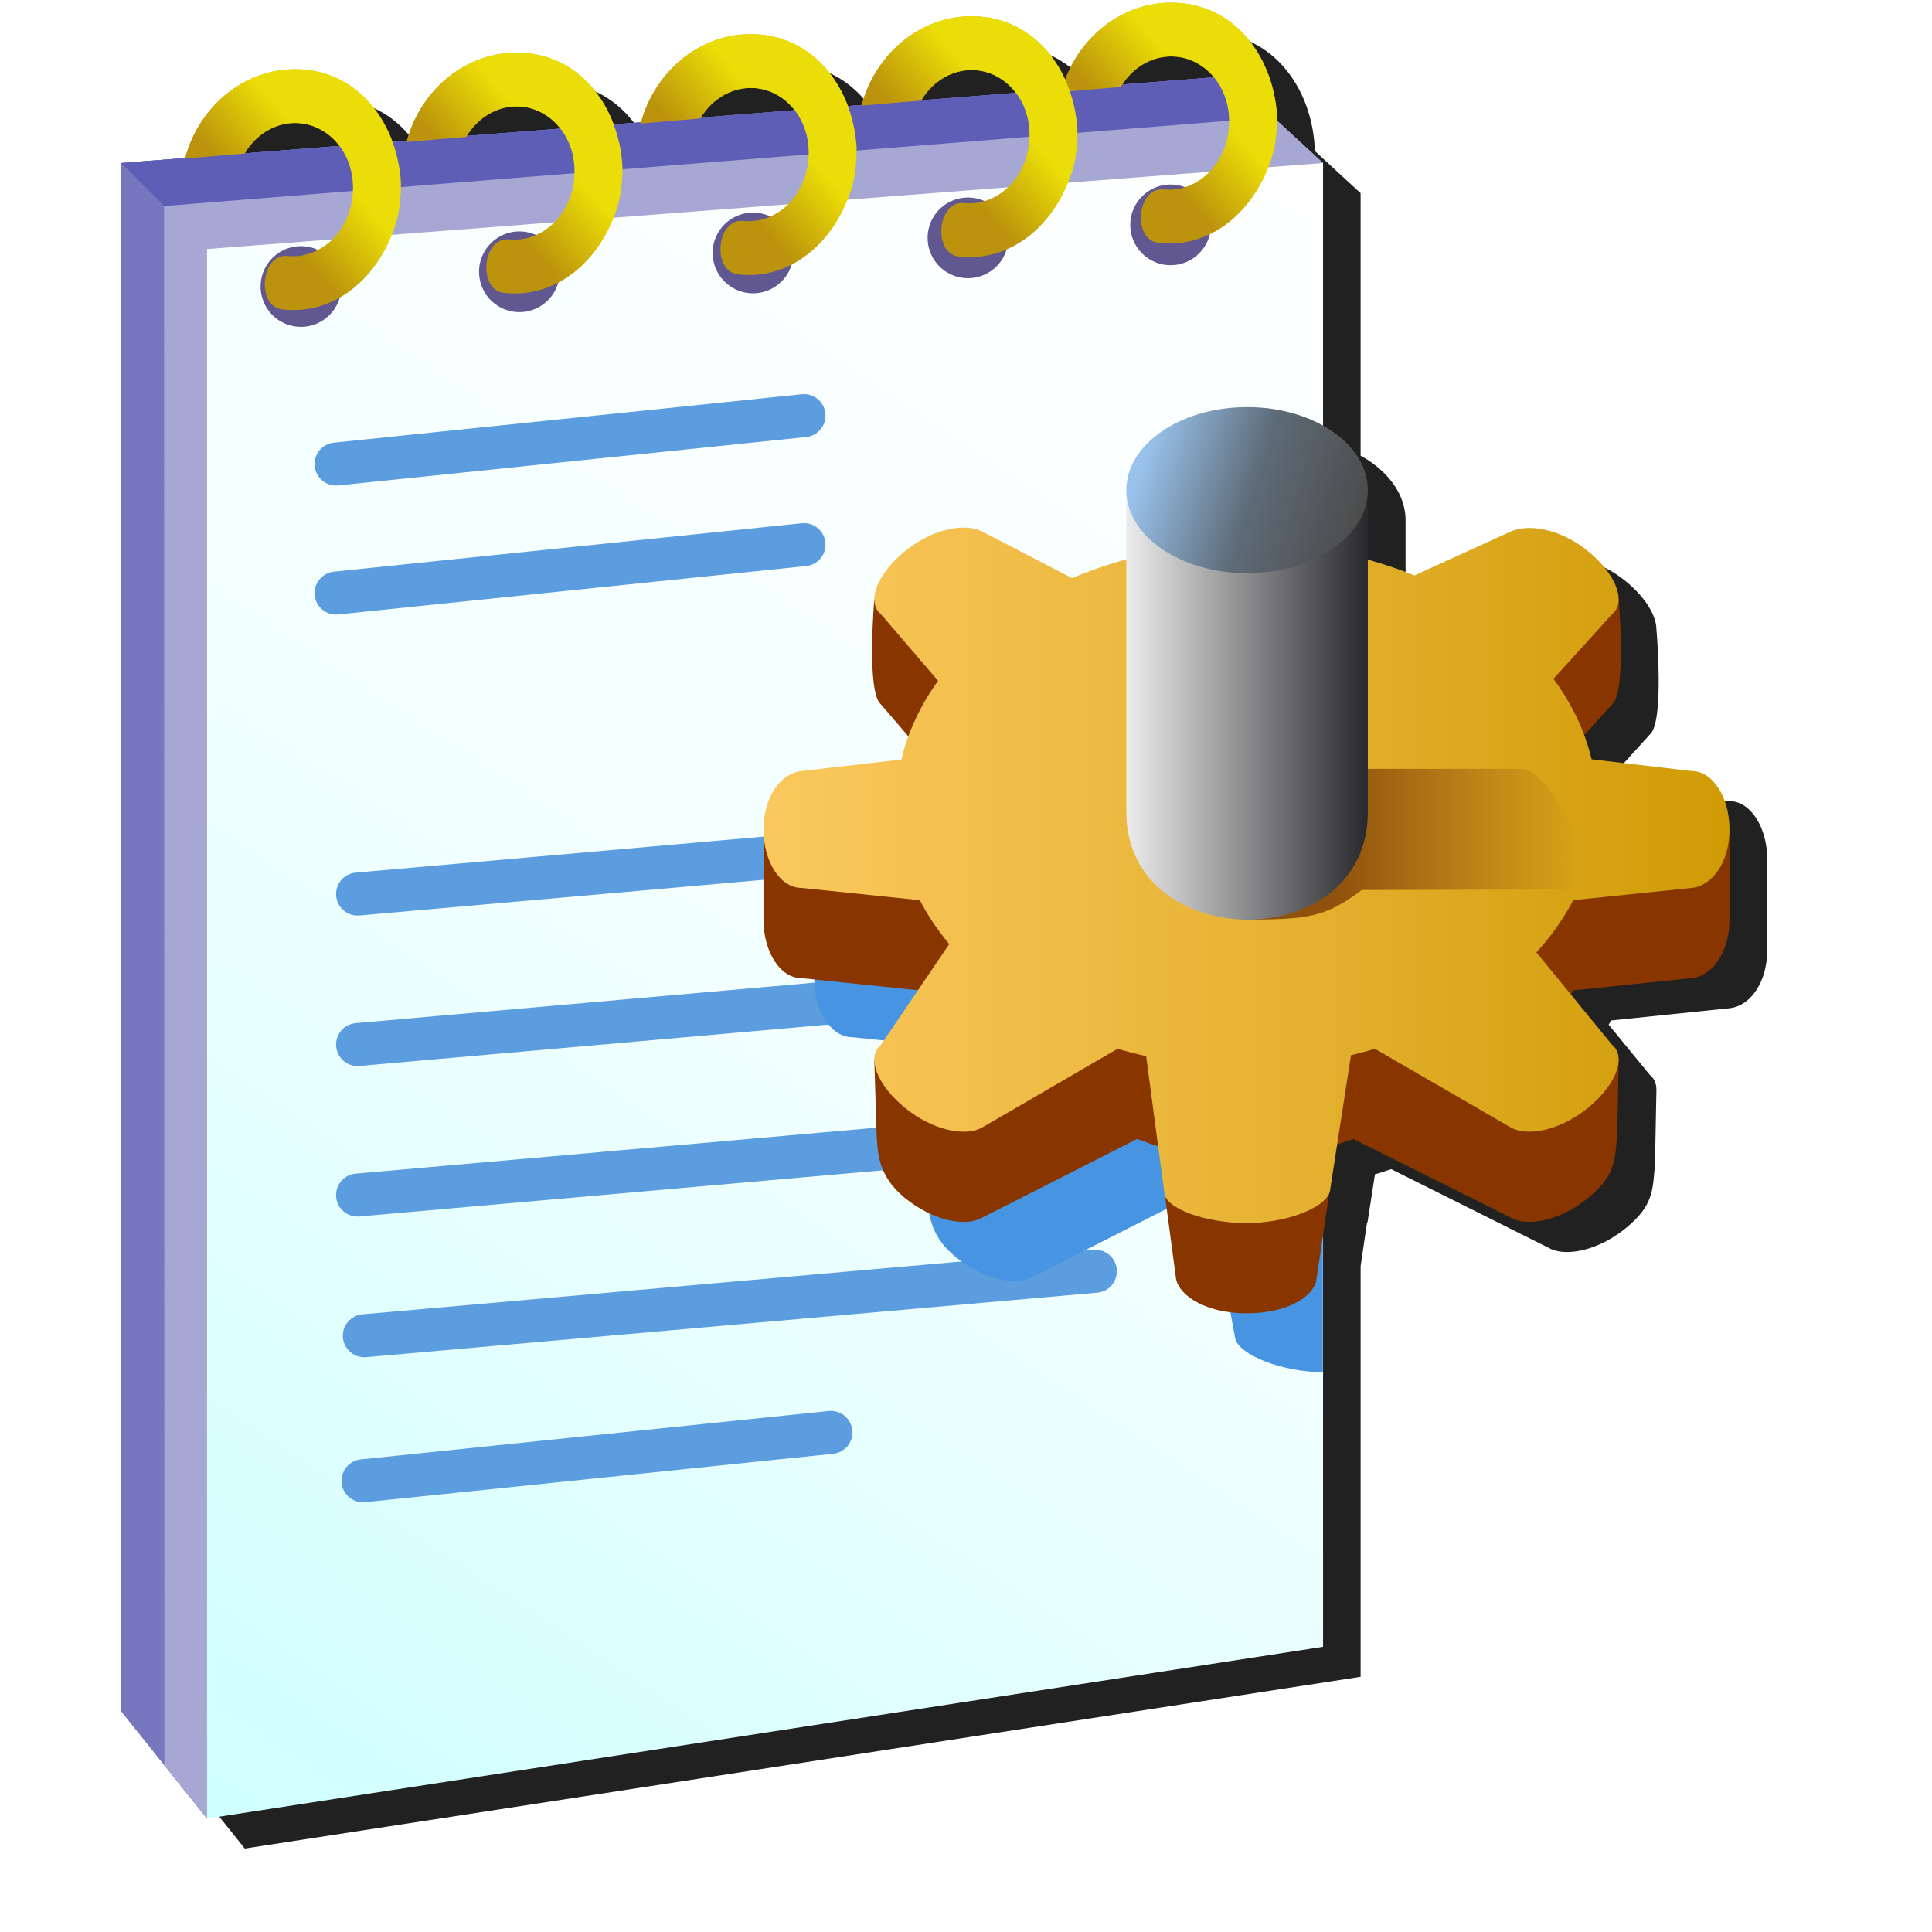 <?xml version="1.0" encoding="UTF-8" standalone="no"?>
<svg
   inkscape:export-ydpi="96"
   inkscape:export-xdpi="96"
   inkscape:export-filename="/media/klapeto/Αρχεία/WindowsXP Theme/Vectors/RASTER/config-file.png"
   sodipodi:docname="config-file.svg"
   inkscape:version="1.1.1 (3bf5ae0d25, 2021-09-20)"
   id="svg8"
   version="1.1"
   viewBox="0 0 256 256"
   height="256"
   width="256"
   xmlns:inkscape="http://www.inkscape.org/namespaces/inkscape"
   xmlns:sodipodi="http://sodipodi.sourceforge.net/DTD/sodipodi-0.dtd"
   xmlns:xlink="http://www.w3.org/1999/xlink"
   xmlns="http://www.w3.org/2000/svg"
   xmlns:svg="http://www.w3.org/2000/svg"
   xmlns:rdf="http://www.w3.org/1999/02/22-rdf-syntax-ns#"
   xmlns:cc="http://creativecommons.org/ns#"
   xmlns:dc="http://purl.org/dc/elements/1.1/">
  <defs
     id="defs2">
    <linearGradient
       id="linearGradient1359"
       inkscape:collect="always">
      <stop
         id="stop1355"
         offset="0"
         style="stop-color:#bb930c;stop-opacity:1" />
      <stop
         id="stop1357"
         offset="1"
         style="stop-color:#ebdd07;stop-opacity:1" />
    </linearGradient>
    <linearGradient
       id="linearGradient1307"
       inkscape:collect="always">
      <stop
         id="stop1303"
         offset="0"
         style="stop-color:#99c3ed;stop-opacity:1" />
      <stop
         style="stop-color:#5e6b77;stop-opacity:1"
         offset="0.511"
         id="stop1309" />
      <stop
         id="stop1305"
         offset="1"
         style="stop-color:#4c4c4c;stop-opacity:1" />
    </linearGradient>
    <linearGradient
       inkscape:collect="always"
       id="linearGradient1297">
      <stop
         style="stop-color:#fbc85e;stop-opacity:1"
         offset="0"
         id="stop1293" />
      <stop
         id="stop1301"
         offset="0.5"
         style="stop-color:#e7b436;stop-opacity:1" />
      <stop
         style="stop-color:#cf9b05;stop-opacity:1"
         offset="1"
         id="stop1295" />
    </linearGradient>
    <linearGradient
       inkscape:collect="always"
       id="linearGradient1330">
      <stop
         style="stop-color:#8f520c;stop-opacity:1"
         offset="0"
         id="stop1326" />
      <stop
         style="stop-color:#8f520c;stop-opacity:0"
         offset="1"
         id="stop1328" />
    </linearGradient>
    <linearGradient
       inkscape:collect="always"
       id="linearGradient1047">
      <stop
         style="stop-color:#ececec;stop-opacity:1"
         offset="0"
         id="stop1043" />
      <stop
         style="stop-color:#29292d;stop-opacity:1"
         offset="1"
         id="stop1045" />
    </linearGradient>
    <linearGradient
       inkscape:collect="always"
       id="linearGradient3701">
      <stop
         style="stop-color:#bb930c;stop-opacity:1"
         offset="0"
         id="stop3697" />
      <stop
         style="stop-color:#d1b500;stop-opacity:1"
         offset="1"
         id="stop3699" />
    </linearGradient>
    <linearGradient
       id="linearGradient932"
       inkscape:collect="always">
      <stop
         id="stop928"
         offset="0"
         style="stop-color:#cfffff;stop-opacity:1" />
      <stop
         style="stop-color:#f2ffff;stop-opacity:1"
         offset="0.5"
         id="stop2558" />
      <stop
         id="stop930"
         offset="1"
         style="stop-color:#ffffff;stop-opacity:1" />
    </linearGradient>
    <linearGradient
       gradientTransform="matrix(5.306,0.499,-0.499,5.306,200.615,1.513)"
       inkscape:collect="always"
       xlink:href="#linearGradient3701"
       id="linearGradient3457-0"
       x1="-21.61"
       y1="8.662"
       x2="-20.31"
       y2="7.286"
       gradientUnits="userSpaceOnUse" />
    <linearGradient
       gradientUnits="userSpaceOnUse"
       y2="7.286"
       x2="-20.31"
       y1="8.662"
       x1="-21.61"
       id="linearGradient3457-0-6"
       xlink:href="#linearGradient3701"
       inkscape:collect="always"
       gradientTransform="matrix(5.306,0.499,-0.499,5.306,228.073,-0.543)" />
    <linearGradient
       gradientUnits="userSpaceOnUse"
       y2="7.286"
       x2="-20.31"
       y1="8.662"
       x1="-21.61"
       id="linearGradient3457-0-2"
       xlink:href="#linearGradient3701"
       inkscape:collect="always"
       gradientTransform="matrix(5.306,0.499,-0.499,5.306,257.097,-2.832)" />
    <linearGradient
       gradientUnits="userSpaceOnUse"
       y2="7.286"
       x2="-20.31"
       y1="8.662"
       x1="-21.61"
       id="linearGradient3457-0-5"
       xlink:href="#linearGradient3701"
       inkscape:collect="always"
       gradientTransform="matrix(5.306,0.499,-0.499,5.306,284.471,-5.049)" />
    <linearGradient
       gradientUnits="userSpaceOnUse"
       y2="7.286"
       x2="-20.31"
       y1="8.662"
       x1="-21.61"
       id="linearGradient3457-0-0"
       xlink:href="#linearGradient3701"
       inkscape:collect="always"
       gradientTransform="matrix(5.306,0.499,-0.499,5.306,309.212,-6.736)" />
    <linearGradient
       y2="4.563"
       x2="-34.042"
       y1="43"
       x1="-59.432"
       gradientTransform="matrix(5.33,0,0,5.33,388.012,2.677)"
       gradientUnits="userSpaceOnUse"
       id="linearGradient3912"
       xlink:href="#linearGradient932"
       inkscape:collect="always" />
    <linearGradient
       y2="7.286"
       x2="-20.31"
       y1="8.662"
       x1="-21.61"
       gradientTransform="matrix(5.306,0.499,-0.499,5.306,200.615,1.513)"
       gradientUnits="userSpaceOnUse"
       id="linearGradient3914"
       xlink:href="#linearGradient1359"
       inkscape:collect="always" />
    <linearGradient
       y2="7.286"
       x2="-20.31"
       y1="8.662"
       x1="-21.61"
       gradientTransform="matrix(5.306,0.499,-0.499,5.306,228.073,-0.543)"
       gradientUnits="userSpaceOnUse"
       id="linearGradient3916"
       xlink:href="#linearGradient1359"
       inkscape:collect="always" />
    <linearGradient
       y2="7.286"
       x2="-20.31"
       y1="8.662"
       x1="-21.61"
       gradientTransform="matrix(5.306,0.499,-0.499,5.306,257.097,-2.832)"
       gradientUnits="userSpaceOnUse"
       id="linearGradient3918"
       xlink:href="#linearGradient1359"
       inkscape:collect="always" />
    <linearGradient
       y2="7.286"
       x2="-20.31"
       y1="8.662"
       x1="-21.61"
       gradientTransform="matrix(5.306,0.499,-0.499,5.306,309.212,-6.736)"
       gradientUnits="userSpaceOnUse"
       id="linearGradient3920"
       xlink:href="#linearGradient1359"
       inkscape:collect="always" />
    <linearGradient
       y2="7.286"
       x2="-20.31"
       y1="8.662"
       x1="-21.61"
       gradientTransform="matrix(5.306,0.499,-0.499,5.306,284.471,-5.049)"
       gradientUnits="userSpaceOnUse"
       id="linearGradient3922"
       xlink:href="#linearGradient1359"
       inkscape:collect="always" />
    <linearGradient
       inkscape:collect="always"
       xlink:href="#linearGradient1330"
       id="linearGradient1195"
       gradientUnits="userSpaceOnUse"
       gradientTransform="translate(117.555,-158.855)"
       x1="-183.656"
       y1="270.019"
       x2="-151.745"
       y2="270.019" />
    <linearGradient
       inkscape:collect="always"
       xlink:href="#linearGradient1047"
       id="linearGradient1197"
       gradientUnits="userSpaceOnUse"
       gradientTransform="translate(-35.279,251.836)"
       x1="-383.653"
       y1="83.664"
       x2="-351.653"
       y2="83.664" />
    <linearGradient
       inkscape:collect="always"
       xlink:href="#linearGradient1307"
       id="linearGradient1199"
       gradientUnits="userSpaceOnUse"
       gradientTransform="translate(-35.279,251.836)"
       x1="-381.326"
       y1="51.977"
       x2="-352.636"
       y2="60.823" />
    <linearGradient
       inkscape:collect="always"
       xlink:href="#linearGradient1297"
       id="linearGradient1299"
       x1="-610.896"
       y1="-86.141"
       x2="-482.896"
       y2="-86.141"
       gradientUnits="userSpaceOnUse" />
    <filter
       height="1.091"
       y="-0.045"
       width="1.102"
       x="-0.051"
       id="filter1403"
       style="color-interpolation-filters:sRGB"
       inkscape:collect="always">
      <feGaussianBlur
         id="feGaussianBlur1405"
         stdDeviation="4.537"
         inkscape:collect="always" />
    </filter>
  </defs>
  <sodipodi:namedview
     inkscape:guide-bbox="true"
     inkscape:snap-object-midpoints="true"
     showguides="false"
     inkscape:snap-global="true"
     inkscape:bbox-paths="false"
     fit-margin-bottom="0"
     fit-margin-right="0"
     fit-margin-left="0"
     fit-margin-top="0"
     inkscape:bbox-nodes="true"
     inkscape:snap-bbox="true"
     inkscape:window-maximized="1"
     inkscape:window-y="0"
     inkscape:window-x="3840"
     inkscape:window-height="2045"
     inkscape:window-width="3840"
     units="px"
     showgrid="false"
     inkscape:document-rotation="0"
     inkscape:current-layer="layer1"
     inkscape:document-units="px"
     inkscape:cy="942"
     inkscape:cx="-608"
     inkscape:zoom="0.5"
     inkscape:pageshadow="2"
     inkscape:pageopacity="0.0"
     borderopacity="1.0"
     bordercolor="#666666"
     pagecolor="#ffffff"
     id="base"
     inkscape:snap-others="true"
     inkscape:snap-grids="false"
     inkscape:object-paths="true"
     inkscape:snap-intersection-paths="true"
     inkscape:snap-smooth-nodes="true"
     inkscape:pagecheckerboard="0">
    <inkscape:grid
       originy="0"
       originx="0"
       id="grid1504"
       type="xygrid" />
    <inkscape:grid
       type="xygrid"
       id="grid924"
       spacingx="0.5"
       spacingy="0.5" />
  </sodipodi:namedview>
  <g
     transform="translate(-12.568)"
     id="layer1"
     inkscape:groupmode="layer"
     inkscape:label="Layer 1">
    <path
       d="m 172.677,4.351 c -5.947,0.022 -11.148,3.808 -13.592,9.227 -0.144,0.319 -0.268,0.647 -0.393,0.977 -2.048,-4.5 -5.902,-7.849 -11.076,-8.336 -7.416,-0.697 -13.944,4.504 -15.877,11.686 l -1.287,0.102 -0.551,0.043 C 128.01,12.989 123.954,9.114 118.357,8.587 110.968,7.893 104.465,13.056 102.505,20.197 l -3.633,0.285 c -0.002,-0.004 -0.002,-0.009 -0.004,-0.014 -1.896,-5.046 -5.95,-8.908 -11.537,-9.434 -3.723,-0.35 -7.221,0.785 -10.027,2.912 -0.351,0.266 -0.691,0.548 -1.02,0.844 -2.255,2.032 -3.949,4.752 -4.799,7.84 l -0.967,0.076 -0.625,0.049 -0.336,0.025 C 67.68,17.679 63.613,13.761 57.984,13.232 50.562,12.534 44.03,17.745 42.103,24.935 L 33.605,25.601 v 205.098 l 11.395,14.242 147.857,-22.756 v -36.375 -18.033 l 0.836,-5.678 c 0.036,-0.087 0.077,-0.174 0.098,-0.262 l 0.967,-6.242 c 0.944,-0.229 1.162,-0.378 2.162,-0.672 l 20.82,10.404 c 2.186,1.266 6.53,0.441 10.252,-2.592 3.721,-3.033 3.539,-5.087 3.865,-8.346 l 0.195,-9.914 c 2.5e-4,-0.011 0.002,-0.022 0.002,-0.033 v -0.045 l -0.004,-0.004 c -10e-4,-0.8 -0.281,-1.483 -0.877,-1.969 l -5.447,-6.65 c 0.101,-0.185 0.208,-0.368 0.305,-0.555 l 15.707,-1.625 c 2.755,-0.285 5,-3.453 5,-7.742 v -11.953 c 0,-4.289 -2.23,-7.742 -5,-7.742 l -13.27,-1.557 c -0.258,-1.08 -0.592,-2.147 -0.984,-3.201 l 3.689,-4.07 c 1.959,-1.596 0.881,-13.928 0.881,-13.928 0,0 -0.004,-1e-6 -0.004,0 0.001,-1.83 -1.47,-4.273 -4.059,-6.383 -3.721,-3.033 -7.953,-3.642 -10.252,-2.594 l -12.748,5.814 c -1.989,-0.81 -4.055,-1.504 -6.178,-2.088 v -9.209 a 16,11 0 0 0 -5.957,-8.562 V 25.595 l -6.107,-5.629 c 0.002,-0.252 0.008,-0.505 0.002,-0.758 C 186.234,11.748 181.512,5.114 174.062,4.414 173.596,4.37 173.134,4.349 172.677,4.351 Z m -0.373,7.135 c 0.36,-0.022 0.724,-0.017 1.09,0.018 1.972,0.185 3.735,1.198 5.004,2.74 l -12.125,0.951 c 0.141,-0.217 0.277,-0.438 0.434,-0.639 1.413,-1.81 3.436,-2.937 5.598,-3.07 z M 145.859,13.289 c 0.36,-0.022 0.724,-0.017 1.09,0.018 2.081,0.196 3.936,1.308 5.215,2.996 l -2.062,0.162 -5.539,0.434 -4.93,0.387 c 0.193,-0.325 0.402,-0.635 0.629,-0.926 1.413,-1.81 3.436,-2.937 5.598,-3.07 z m -29.26,2.371 c 0.36,-0.022 0.724,-0.017 1.09,0.018 2.051,0.193 3.879,1.276 5.156,2.924 l -12.287,0.965 -0.131,0.01 c 0.179,-0.294 0.367,-0.58 0.574,-0.846 1.413,-1.81 3.436,-2.937 5.598,-3.07 z M 85.575,18.107 c 0.36,-0.022 0.724,-0.019 1.09,0.016 2.045,0.192 3.868,1.273 5.145,2.912 L 79.411,22.007 c 1.403,-2.29 3.691,-3.748 6.164,-3.9 z m -29.35,2.197 c 0.36,-0.022 0.724,-0.017 1.09,0.018 2.087,0.196 3.947,1.312 5.227,3.01 l -1.164,0.092 -7.713,0.604 -3.676,0.289 c 1.396,-2.356 3.722,-3.857 6.236,-4.012 z"
       style="fill:#212121;fill-opacity:1;stroke:none;stroke-width:5.697px;stroke-linecap:butt;stroke-linejoin:miter;stroke-opacity:1;filter:url(#filter1403)"
       id="path1080" />
    <g
       transform="translate(256.062,1.095)"
       id="g1078">
      <g
         id="g1016"
         transform="matrix(1.069,0,0,1.069,-292.21,-7.992)">
        <g
           id="g3563">
          <path
             sodipodi:nodetypes="cccccc"
             id="path938-9"
             d="M 60.579,218.541 V 26.662 L 196.494,16.002 207.153,26.662 71.239,231.866 Z"
             style="fill:#7777c0;fill-opacity:1;stroke:none;stroke-width:5.33px;stroke-linecap:butt;stroke-linejoin:miter;stroke-opacity:1" />
          <path
             style="fill:#5e5eb7;fill-opacity:1;stroke:none;stroke-width:5.33px;stroke-linecap:butt;stroke-linejoin:miter;stroke-opacity:1"
             d="M 71.239,37.322 60.579,26.662 196.494,16.002 l 13.074,10.654 z"
             id="path3068"
             sodipodi:nodetypes="ccccc" />
          <path
             sodipodi:nodetypes="ccccc"
             id="path936-6"
             d="m 71.239,231.866 -5.287,-6.618 -0.043,-193.257 137.495,-11.016 6.164,5.681"
             style="fill:#a7a7d3;fill-opacity:1;stroke:none;stroke-width:5.33px;stroke-linecap:butt;stroke-linejoin:miter;stroke-opacity:1" />
          <g
             transform="matrix(5.33,0,0,5.33,441.312,0.012)"
             id="g1047-9">
            <g
               id="g1036-3">
              <path
                 sodipodi:nodetypes="cc"
                 id="path975-8"
                 d="m -66.432,12 5.5,-0.5"
                 style="fill:none;stroke:#000000;stroke-width:1px;stroke-linecap:round;stroke-linejoin:miter;stroke-opacity:1" />
              <path
                 sodipodi:nodetypes="cc"
                 id="path977-0"
                 d="m -66.432,15 5.5,-0.5"
                 style="fill:#aeb2b1;fill-opacity:1;stroke:#000000;stroke-width:1px;stroke-linecap:round;stroke-linejoin:round;stroke-opacity:1" />
              <path
                 sodipodi:nodetypes="cc"
                 id="path979-5"
                 d="m -65.932,22 17,-1.5"
                 style="fill:none;stroke:#000000;stroke-width:1px;stroke-linecap:round;stroke-linejoin:round;stroke-opacity:1" />
              <path
                 sodipodi:nodetypes="cc"
                 style="fill:none;stroke:#000000;stroke-width:1px;stroke-linecap:round;stroke-linejoin:round;stroke-opacity:1"
                 d="M -65.932,25.5 -48.932,24"
                 id="path979-3-6" />
              <path
                 id="path979-3-5-6"
                 d="m -65.932,29 17,-1.5"
                 style="fill:none;stroke:#000000;stroke-width:1px;stroke-linecap:round;stroke-linejoin:round;stroke-opacity:1"
                 sodipodi:nodetypes="cc" />
              <path
                 style="fill:none;stroke:#000000;stroke-width:1px;stroke-linecap:round;stroke-linejoin:miter;stroke-opacity:1"
                 d="m -65.932,35.5 5.5,-0.5"
                 id="path975-6-4"
                 sodipodi:nodetypes="cc" />
              <path
                 style="fill:#aeb2b1;fill-opacity:1;stroke:#000000;stroke-width:1px;stroke-linecap:round;stroke-linejoin:round;stroke-opacity:1"
                 d="m -65.932,38.5 5.5,-0.5"
                 id="path977-2-0"
                 sodipodi:nodetypes="cc" />
            </g>
          </g>
          <circle
             r="5"
             cy="41.966"
             cx="82.876"
             id="path1049-0"
             style="fill:#615791;fill-opacity:1;fill-rule:evenodd;stroke:none;stroke-width:6.828;stroke-linecap:round;stroke-linejoin:round" />
          <circle
             style="fill:#615791;fill-opacity:1;fill-rule:evenodd;stroke:none;stroke-width:6.828;stroke-linecap:round;stroke-linejoin:round"
             id="path1049-9-4"
             cx="109.952"
             cy="40.138"
             r="5" />
          <circle
             style="fill:#615791;fill-opacity:1;fill-rule:evenodd;stroke:none;stroke-width:6.828;stroke-linecap:round;stroke-linejoin:round"
             id="path1049-1-6"
             cx="138.908"
             cy="37.806"
             r="5" />
          <circle
             style="fill:#615791;fill-opacity:1;fill-rule:evenodd;stroke:none;stroke-width:6.828;stroke-linecap:round;stroke-linejoin:round"
             id="path1049-2-2"
             cx="165.553"
             cy="35.936"
             r="5" />
          <circle
             style="fill:#615791;fill-opacity:1;fill-rule:evenodd;stroke:none;stroke-width:6.828;stroke-linecap:round;stroke-linejoin:round"
             id="path1049-7-6"
             cx="190.672"
             cy="34.324"
             r="5" />
          <path
             sodipodi:nodetypes="sccsccssss"
             id="path3449-9"
             d="m 80.592,44.814 c 6.967,0.766 12.489,-4.624 14.257,-11.404 0.331,-1.505 0.445,-2.981 0.41,-4.478 C 94.775,21.951 90.357,15.746 83.387,15.09 76.421,14.435 70.291,19.343 68.51,26.103 l 7.385,-0.626 c 1.491,-2.532 4.132,-4.012 6.868,-3.754 3.911,0.368 6.967,4.184 6.522,8.915 -0.445,4.731 -4.164,7.954 -8.07,7.543 -3.318,-0.349 -3.946,6.268 -0.624,6.633 z"
             style="color:#000000;font-style:normal;font-variant:normal;font-weight:normal;font-stretch:normal;font-size:medium;line-height:normal;font-family:sans-serif;font-variant-ligatures:normal;font-variant-position:normal;font-variant-caps:normal;font-variant-numeric:normal;font-variant-alternates:normal;font-variant-east-asian:normal;font-feature-settings:normal;font-variation-settings:normal;text-indent:0;text-align:start;text-decoration:none;text-decoration-line:none;text-decoration-style:solid;text-decoration-color:#000000;letter-spacing:normal;word-spacing:normal;text-transform:none;writing-mode:lr-tb;direction:ltr;text-orientation:mixed;dominant-baseline:auto;baseline-shift:baseline;text-anchor:start;white-space:normal;shape-padding:0;shape-margin:0;inline-size:0;clip-rule:nonzero;display:inline;overflow:visible;visibility:visible;opacity:1;isolation:auto;mix-blend-mode:normal;color-interpolation:sRGB;color-interpolation-filters:linearRGB;solid-color:#000000;solid-opacity:1;vector-effect:none;fill:url(#linearGradient3457-0);fill-opacity:1;fill-rule:evenodd;stroke:none;stroke-width:6.662;stroke-linecap:round;stroke-linejoin:round;stroke-miterlimit:4;stroke-dasharray:none;stroke-dashoffset:0;stroke-opacity:1;color-rendering:auto;image-rendering:auto;shape-rendering:auto;text-rendering:auto;enable-background:accumulate;stop-color:#000000;stop-opacity:1" />
          <path
             style="color:#000000;font-style:normal;font-variant:normal;font-weight:normal;font-stretch:normal;font-size:medium;line-height:normal;font-family:sans-serif;font-variant-ligatures:normal;font-variant-position:normal;font-variant-caps:normal;font-variant-numeric:normal;font-variant-alternates:normal;font-variant-east-asian:normal;font-feature-settings:normal;font-variation-settings:normal;text-indent:0;text-align:start;text-decoration:none;text-decoration-line:none;text-decoration-style:solid;text-decoration-color:#000000;letter-spacing:normal;word-spacing:normal;text-transform:none;writing-mode:lr-tb;direction:ltr;text-orientation:mixed;dominant-baseline:auto;baseline-shift:baseline;text-anchor:start;white-space:normal;shape-padding:0;shape-margin:0;inline-size:0;clip-rule:nonzero;display:inline;overflow:visible;visibility:visible;opacity:1;isolation:auto;mix-blend-mode:normal;color-interpolation:sRGB;color-interpolation-filters:linearRGB;solid-color:#000000;solid-opacity:1;vector-effect:none;fill:url(#linearGradient3457-0-6);fill-opacity:1;fill-rule:evenodd;stroke:none;stroke-width:6.662;stroke-linecap:round;stroke-linejoin:round;stroke-miterlimit:4;stroke-dasharray:none;stroke-dashoffset:0;stroke-opacity:1;color-rendering:auto;image-rendering:auto;shape-rendering:auto;text-rendering:auto;enable-background:accumulate;stop-color:#000000;stop-opacity:1"
             d="m 108.049,42.757 c 6.967,0.766 12.489,-4.624 14.257,-11.404 0.331,-1.505 0.445,-2.981 0.41,-4.478 -0.484,-6.98 -4.903,-13.185 -11.872,-13.841 -6.966,-0.655 -13.095,4.252 -14.876,11.013 l 7.385,-0.626 c 1.491,-2.532 4.132,-4.012 6.868,-3.754 3.911,0.368 6.967,4.184 6.522,8.915 -0.445,4.731 -4.164,7.954 -8.07,7.543 -3.318,-0.349 -3.946,6.268 -0.624,6.633 z"
             id="path3449-9-4"
             sodipodi:nodetypes="sccsccssss" />
          <path
             style="color:#000000;font-style:normal;font-variant:normal;font-weight:normal;font-stretch:normal;font-size:medium;line-height:normal;font-family:sans-serif;font-variant-ligatures:normal;font-variant-position:normal;font-variant-caps:normal;font-variant-numeric:normal;font-variant-alternates:normal;font-variant-east-asian:normal;font-feature-settings:normal;font-variation-settings:normal;text-indent:0;text-align:start;text-decoration:none;text-decoration-line:none;text-decoration-style:solid;text-decoration-color:#000000;letter-spacing:normal;word-spacing:normal;text-transform:none;writing-mode:lr-tb;direction:ltr;text-orientation:mixed;dominant-baseline:auto;baseline-shift:baseline;text-anchor:start;white-space:normal;shape-padding:0;shape-margin:0;inline-size:0;clip-rule:nonzero;display:inline;overflow:visible;visibility:visible;opacity:1;isolation:auto;mix-blend-mode:normal;color-interpolation:sRGB;color-interpolation-filters:linearRGB;solid-color:#000000;solid-opacity:1;vector-effect:none;fill:url(#linearGradient3457-0-2);fill-opacity:1;fill-rule:evenodd;stroke:none;stroke-width:6.662;stroke-linecap:round;stroke-linejoin:round;stroke-miterlimit:4;stroke-dasharray:none;stroke-dashoffset:0;stroke-opacity:1;color-rendering:auto;image-rendering:auto;shape-rendering:auto;text-rendering:auto;enable-background:accumulate;stop-color:#000000;stop-opacity:1"
             d="m 137.074,40.468 c 6.967,0.766 12.489,-4.624 14.257,-11.404 0.331,-1.505 0.445,-2.981 0.41,-4.478 -0.484,-6.98 -4.903,-13.185 -11.872,-13.841 -6.966,-0.655 -13.095,4.252 -14.876,11.013 l 7.385,-0.626 c 1.491,-2.532 4.132,-4.012 6.868,-3.754 3.911,0.368 6.967,4.184 6.522,8.915 -0.445,4.731 -4.164,7.954 -8.07,7.543 -3.318,-0.349 -3.946,6.268 -0.624,6.633 z"
             id="path3449-9-0"
             sodipodi:nodetypes="sccsccssss" />
          <path
             style="color:#000000;font-style:normal;font-variant:normal;font-weight:normal;font-stretch:normal;font-size:medium;line-height:normal;font-family:sans-serif;font-variant-ligatures:normal;font-variant-position:normal;font-variant-caps:normal;font-variant-numeric:normal;font-variant-alternates:normal;font-variant-east-asian:normal;font-feature-settings:normal;font-variation-settings:normal;text-indent:0;text-align:start;text-decoration:none;text-decoration-line:none;text-decoration-style:solid;text-decoration-color:#000000;letter-spacing:normal;word-spacing:normal;text-transform:none;writing-mode:lr-tb;direction:ltr;text-orientation:mixed;dominant-baseline:auto;baseline-shift:baseline;text-anchor:start;white-space:normal;shape-padding:0;shape-margin:0;inline-size:0;clip-rule:nonzero;display:inline;overflow:visible;visibility:visible;opacity:1;isolation:auto;mix-blend-mode:normal;color-interpolation:sRGB;color-interpolation-filters:linearRGB;solid-color:#000000;solid-opacity:1;vector-effect:none;fill:url(#linearGradient3457-0-0);fill-opacity:1;fill-rule:evenodd;stroke:none;stroke-width:6.662;stroke-linecap:round;stroke-linejoin:round;stroke-miterlimit:4;stroke-dasharray:none;stroke-dashoffset:0;stroke-opacity:1;color-rendering:auto;image-rendering:auto;shape-rendering:auto;text-rendering:auto;enable-background:accumulate;stop-color:#000000;stop-opacity:1"
             d="m 189.189,36.564 c 6.967,0.766 12.489,-4.624 14.257,-11.404 0.331,-1.505 0.445,-2.981 0.41,-4.478 C 203.372,13.701 198.953,7.496 191.984,6.841 185.018,6.185 178.888,11.093 177.107,17.854 l 7.385,-0.626 c 1.491,-2.532 4.132,-4.012 6.868,-3.754 3.911,0.368 6.967,4.184 6.522,8.915 -0.445,4.731 -4.164,7.954 -8.07,7.543 -3.318,-0.349 -3.946,6.268 -0.624,6.633 z"
             id="path3449-9-3"
             sodipodi:nodetypes="sccsccssss" />
          <path
             style="color:#000000;font-style:normal;font-variant:normal;font-weight:normal;font-stretch:normal;font-size:medium;line-height:normal;font-family:sans-serif;font-variant-ligatures:normal;font-variant-position:normal;font-variant-caps:normal;font-variant-numeric:normal;font-variant-alternates:normal;font-variant-east-asian:normal;font-feature-settings:normal;font-variation-settings:normal;text-indent:0;text-align:start;text-decoration:none;text-decoration-line:none;text-decoration-style:solid;text-decoration-color:#000000;letter-spacing:normal;word-spacing:normal;text-transform:none;writing-mode:lr-tb;direction:ltr;text-orientation:mixed;dominant-baseline:auto;baseline-shift:baseline;text-anchor:start;white-space:normal;shape-padding:0;shape-margin:0;inline-size:0;clip-rule:nonzero;display:inline;overflow:visible;visibility:visible;opacity:1;isolation:auto;mix-blend-mode:normal;color-interpolation:sRGB;color-interpolation-filters:linearRGB;solid-color:#000000;solid-opacity:1;vector-effect:none;fill:url(#linearGradient3457-0-5);fill-opacity:1;fill-rule:evenodd;stroke:none;stroke-width:6.662;stroke-linecap:round;stroke-linejoin:round;stroke-miterlimit:4;stroke-dasharray:none;stroke-dashoffset:0;stroke-opacity:1;color-rendering:auto;image-rendering:auto;shape-rendering:auto;text-rendering:auto;enable-background:accumulate;stop-color:#000000;stop-opacity:1"
             d="m 164.447,38.251 c 6.967,0.766 12.489,-4.624 14.257,-11.404 0.331,-1.505 0.445,-2.981 0.41,-4.478 C 178.631,15.388 174.212,9.183 167.242,8.527 160.277,7.872 154.147,12.78 152.366,19.541 l 7.385,-0.626 c 1.491,-2.532 4.132,-4.012 6.868,-3.754 3.911,0.368 6.967,4.184 6.522,8.915 -0.445,4.731 -4.164,7.954 -8.07,7.543 -3.318,-0.349 -3.946,6.268 -0.624,6.633 z"
             id="path3449-9-9"
             sodipodi:nodetypes="sccsccssss" />
        </g>
        <path
           sodipodi:nodetypes="cccccc"
           id="path3864"
           d="M 60.579,218.541 V 26.662 L 196.494,16.002 207.153,26.662 71.239,231.866 Z"
           style="fill:#7777c0;fill-opacity:1;stroke:none;stroke-width:5.33px;stroke-linecap:butt;stroke-linejoin:miter;stroke-opacity:1" />
        <path
           style="fill:#5e5eb7;fill-opacity:1;stroke:none;stroke-width:5.33px;stroke-linecap:butt;stroke-linejoin:miter;stroke-opacity:1"
           d="M 71.239,37.322 60.579,26.662 196.494,16.002 l 13.074,10.654 z"
           id="path3866"
           sodipodi:nodetypes="ccccc" />
        <path
           sodipodi:nodetypes="ccccc"
           id="path3868"
           d="m 71.239,231.866 -5.287,-6.618 -0.043,-193.257 137.495,-11.016 6.164,5.681"
           style="fill:#a7a7d3;fill-opacity:1;stroke:none;stroke-width:5.33px;stroke-linecap:butt;stroke-linejoin:miter;stroke-opacity:1" />
        <path
           sodipodi:nodetypes="ccccc"
           id="path3870"
           d="M 71.239,37.322 V 231.866 L 209.568,210.576 V 26.656 Z"
           style="fill:url(#linearGradient3912);fill-opacity:1;stroke:none;stroke-width:5.33px;stroke-linecap:butt;stroke-linejoin:miter;stroke-opacity:1" />
        <path
           sodipodi:nodetypes="cc"
           id="path3876"
           d="m 89.894,117.271 90.61,-7.995"
           style="fill:none;stroke:#5b9ddf;stroke-width:5.33px;stroke-linecap:round;stroke-linejoin:round;stroke-opacity:1" />
        <path
           sodipodi:nodetypes="cc"
           style="fill:none;stroke:#5b9ddf;stroke-width:5.33px;stroke-linecap:round;stroke-linejoin:round;stroke-opacity:1"
           d="m 89.894,135.926 90.61,-7.995"
           id="path3878" />
        <path
           id="path3880"
           d="m 89.894,154.581 90.61,-7.995"
           style="fill:none;stroke:#5b9ddf;stroke-width:5.33px;stroke-linecap:round;stroke-linejoin:round;stroke-opacity:1"
           sodipodi:nodetypes="cc" />
        <path
           style="fill:none;stroke:#5b9ddf;stroke-width:5.33px;stroke-linecap:round;stroke-linejoin:miter;stroke-opacity:1"
           d="m 90.568,190 58,-6"
           id="path3882"
           sodipodi:nodetypes="cc" />
        <path
           d="m 87.876,41.966 a 5,5 0 0 1 -5,5 5,5 0 0 1 -5,-5 5,5 0 0 1 5,-5 5,5 0 0 1 5,5"
           style="fill:#615791;fill-opacity:1;fill-rule:evenodd;stroke:none;stroke-width:6.828;stroke-linecap:round;stroke-linejoin:round"
           id="circle3890" />
        <path
           d="m 114.952,40.138 a 5,5 0 0 1 -5,5 5,5 0 0 1 -5,-5 5,5 0 0 1 5,-5 5,5 0 0 1 5,5"
           style="fill:#615791;fill-opacity:1;fill-rule:evenodd;stroke:none;stroke-width:6.828;stroke-linecap:round;stroke-linejoin:round"
           id="circle3892" />
        <path
           d="m 143.908,37.806 a 5,5 0 0 1 -5,5 5,5 0 0 1 -5,-5 5,5 0 0 1 5,-5 5,5 0 0 1 5,5"
           style="fill:#615791;fill-opacity:1;fill-rule:evenodd;stroke:none;stroke-width:6.828;stroke-linecap:round;stroke-linejoin:round"
           id="circle3894" />
        <path
           d="m 170.553,35.936 a 5,5 0 0 1 -5,5 5,5 0 0 1 -5,-5 5,5 0 0 1 5,-5 5,5 0 0 1 5,5"
           style="fill:#615791;fill-opacity:1;fill-rule:evenodd;stroke:none;stroke-width:6.828;stroke-linecap:round;stroke-linejoin:round"
           id="circle3896" />
        <path
           d="m 195.672,34.324 a 5,5 0 0 1 -5,5 5,5 0 0 1 -5,-5 5,5 0 0 1 5,-5 5,5 0 0 1 5,5"
           style="fill:#615791;fill-opacity:1;fill-rule:evenodd;stroke:none;stroke-width:6.828;stroke-linecap:round;stroke-linejoin:round"
           id="circle3898" />
        <path
           sodipodi:nodetypes="sccsccssss"
           id="path3900"
           d="m 80.592,44.814 c 6.967,0.766 12.489,-4.624 14.257,-11.404 0.331,-1.505 0.445,-2.981 0.41,-4.478 C 94.775,21.951 90.357,15.746 83.387,15.09 76.421,14.435 70.291,19.343 68.51,26.103 l 7.385,-0.626 c 1.491,-2.532 4.132,-4.012 6.868,-3.754 3.911,0.368 6.967,4.184 6.522,8.915 -0.445,4.731 -4.164,7.954 -8.07,7.543 -3.318,-0.349 -3.946,6.268 -0.624,6.633 z"
           style="color:#000000;font-style:normal;font-variant:normal;font-weight:normal;font-stretch:normal;font-size:medium;line-height:normal;font-family:sans-serif;font-variant-ligatures:normal;font-variant-position:normal;font-variant-caps:normal;font-variant-numeric:normal;font-variant-alternates:normal;font-variant-east-asian:normal;font-feature-settings:normal;font-variation-settings:normal;text-indent:0;text-align:start;text-decoration:none;text-decoration-line:none;text-decoration-style:solid;text-decoration-color:#000000;letter-spacing:normal;word-spacing:normal;text-transform:none;writing-mode:lr-tb;direction:ltr;text-orientation:mixed;dominant-baseline:auto;baseline-shift:baseline;text-anchor:start;white-space:normal;shape-padding:0;shape-margin:0;inline-size:0;clip-rule:nonzero;display:inline;overflow:visible;visibility:visible;isolation:auto;mix-blend-mode:normal;color-interpolation:sRGB;color-interpolation-filters:linearRGB;solid-color:#000000;solid-opacity:1;vector-effect:none;fill:url(#linearGradient3914);fill-opacity:1;fill-rule:evenodd;stroke:none;stroke-width:6.662;stroke-linecap:round;stroke-linejoin:round;stroke-miterlimit:4;stroke-dasharray:none;stroke-dashoffset:0;stroke-opacity:1;color-rendering:auto;image-rendering:auto;shape-rendering:auto;text-rendering:auto;enable-background:accumulate;stop-color:#000000" />
        <path
           style="color:#000000;font-style:normal;font-variant:normal;font-weight:normal;font-stretch:normal;font-size:medium;line-height:normal;font-family:sans-serif;font-variant-ligatures:normal;font-variant-position:normal;font-variant-caps:normal;font-variant-numeric:normal;font-variant-alternates:normal;font-variant-east-asian:normal;font-feature-settings:normal;font-variation-settings:normal;text-indent:0;text-align:start;text-decoration:none;text-decoration-line:none;text-decoration-style:solid;text-decoration-color:#000000;letter-spacing:normal;word-spacing:normal;text-transform:none;writing-mode:lr-tb;direction:ltr;text-orientation:mixed;dominant-baseline:auto;baseline-shift:baseline;text-anchor:start;white-space:normal;shape-padding:0;shape-margin:0;inline-size:0;clip-rule:nonzero;display:inline;overflow:visible;visibility:visible;isolation:auto;mix-blend-mode:normal;color-interpolation:sRGB;color-interpolation-filters:linearRGB;solid-color:#000000;solid-opacity:1;vector-effect:none;fill:url(#linearGradient3916);fill-opacity:1;fill-rule:evenodd;stroke:none;stroke-width:6.662;stroke-linecap:round;stroke-linejoin:round;stroke-miterlimit:4;stroke-dasharray:none;stroke-dashoffset:0;stroke-opacity:1;color-rendering:auto;image-rendering:auto;shape-rendering:auto;text-rendering:auto;enable-background:accumulate;stop-color:#000000"
           d="m 108.049,42.757 c 6.967,0.766 12.489,-4.624 14.257,-11.404 0.331,-1.505 0.445,-2.981 0.41,-4.478 -0.484,-6.98 -4.903,-13.185 -11.872,-13.841 -6.966,-0.655 -13.095,4.252 -14.876,11.013 l 7.385,-0.626 c 1.491,-2.532 4.132,-4.012 6.868,-3.754 3.911,0.368 6.967,4.184 6.522,8.915 -0.445,4.731 -4.164,7.954 -8.07,7.543 -3.318,-0.349 -3.946,6.268 -0.624,6.633 z"
           id="path3902"
           sodipodi:nodetypes="sccsccssss" />
        <path
           style="color:#000000;font-style:normal;font-variant:normal;font-weight:normal;font-stretch:normal;font-size:medium;line-height:normal;font-family:sans-serif;font-variant-ligatures:normal;font-variant-position:normal;font-variant-caps:normal;font-variant-numeric:normal;font-variant-alternates:normal;font-variant-east-asian:normal;font-feature-settings:normal;font-variation-settings:normal;text-indent:0;text-align:start;text-decoration:none;text-decoration-line:none;text-decoration-style:solid;text-decoration-color:#000000;letter-spacing:normal;word-spacing:normal;text-transform:none;writing-mode:lr-tb;direction:ltr;text-orientation:mixed;dominant-baseline:auto;baseline-shift:baseline;text-anchor:start;white-space:normal;shape-padding:0;shape-margin:0;inline-size:0;clip-rule:nonzero;display:inline;overflow:visible;visibility:visible;isolation:auto;mix-blend-mode:normal;color-interpolation:sRGB;color-interpolation-filters:linearRGB;solid-color:#000000;solid-opacity:1;vector-effect:none;fill:url(#linearGradient3918);fill-opacity:1;fill-rule:evenodd;stroke:none;stroke-width:6.662;stroke-linecap:round;stroke-linejoin:round;stroke-miterlimit:4;stroke-dasharray:none;stroke-dashoffset:0;stroke-opacity:1;color-rendering:auto;image-rendering:auto;shape-rendering:auto;text-rendering:auto;enable-background:accumulate;stop-color:#000000"
           d="m 137.074,40.468 c 6.967,0.766 12.489,-4.624 14.257,-11.404 0.331,-1.505 0.445,-2.981 0.41,-4.478 -0.484,-6.98 -4.903,-13.185 -11.872,-13.841 -6.966,-0.655 -13.095,4.252 -14.876,11.013 l 7.385,-0.626 c 1.491,-2.532 4.132,-4.012 6.868,-3.754 3.911,0.368 6.967,4.184 6.522,8.915 -0.445,4.731 -4.164,7.954 -8.07,7.543 -3.318,-0.349 -3.946,6.268 -0.624,6.633 z"
           id="path3904"
           sodipodi:nodetypes="sccsccssss" />
        <path
           style="color:#000000;font-style:normal;font-variant:normal;font-weight:normal;font-stretch:normal;font-size:medium;line-height:normal;font-family:sans-serif;font-variant-ligatures:normal;font-variant-position:normal;font-variant-caps:normal;font-variant-numeric:normal;font-variant-alternates:normal;font-variant-east-asian:normal;font-feature-settings:normal;font-variation-settings:normal;text-indent:0;text-align:start;text-decoration:none;text-decoration-line:none;text-decoration-style:solid;text-decoration-color:#000000;letter-spacing:normal;word-spacing:normal;text-transform:none;writing-mode:lr-tb;direction:ltr;text-orientation:mixed;dominant-baseline:auto;baseline-shift:baseline;text-anchor:start;white-space:normal;shape-padding:0;shape-margin:0;inline-size:0;clip-rule:nonzero;display:inline;overflow:visible;visibility:visible;isolation:auto;mix-blend-mode:normal;color-interpolation:sRGB;color-interpolation-filters:linearRGB;solid-color:#000000;solid-opacity:1;vector-effect:none;fill:url(#linearGradient3920);fill-opacity:1;fill-rule:evenodd;stroke:none;stroke-width:6.662;stroke-linecap:round;stroke-linejoin:round;stroke-miterlimit:4;stroke-dasharray:none;stroke-dashoffset:0;stroke-opacity:1;color-rendering:auto;image-rendering:auto;shape-rendering:auto;text-rendering:auto;enable-background:accumulate;stop-color:#000000"
           d="m 189.189,36.564 c 6.967,0.766 12.489,-4.624 14.257,-11.404 0.331,-1.505 0.445,-2.981 0.41,-4.478 C 203.372,13.701 198.953,7.496 191.984,6.841 185.018,6.185 178.888,11.093 177.107,17.854 l 7.385,-0.626 c 1.491,-2.532 4.132,-4.012 6.868,-3.754 3.911,0.368 6.967,4.184 6.522,8.915 -0.445,4.731 -4.164,7.954 -8.07,7.543 -3.318,-0.349 -3.946,6.268 -0.624,6.633 z"
           id="path3906"
           sodipodi:nodetypes="sccsccssss" />
        <path
           style="color:#000000;font-style:normal;font-variant:normal;font-weight:normal;font-stretch:normal;font-size:medium;line-height:normal;font-family:sans-serif;font-variant-ligatures:normal;font-variant-position:normal;font-variant-caps:normal;font-variant-numeric:normal;font-variant-alternates:normal;font-variant-east-asian:normal;font-feature-settings:normal;font-variation-settings:normal;text-indent:0;text-align:start;text-decoration:none;text-decoration-line:none;text-decoration-style:solid;text-decoration-color:#000000;letter-spacing:normal;word-spacing:normal;text-transform:none;writing-mode:lr-tb;direction:ltr;text-orientation:mixed;dominant-baseline:auto;baseline-shift:baseline;text-anchor:start;white-space:normal;shape-padding:0;shape-margin:0;inline-size:0;clip-rule:nonzero;display:inline;overflow:visible;visibility:visible;isolation:auto;mix-blend-mode:normal;color-interpolation:sRGB;color-interpolation-filters:linearRGB;solid-color:#000000;solid-opacity:1;vector-effect:none;fill:url(#linearGradient3922);fill-opacity:1;fill-rule:evenodd;stroke:none;stroke-width:6.662;stroke-linecap:round;stroke-linejoin:round;stroke-miterlimit:4;stroke-dasharray:none;stroke-dashoffset:0;stroke-opacity:1;color-rendering:auto;image-rendering:auto;shape-rendering:auto;text-rendering:auto;enable-background:accumulate;stop-color:#000000"
           d="m 164.447,38.251 c 6.967,0.766 12.489,-4.624 14.257,-11.404 0.331,-1.505 0.445,-2.981 0.41,-4.478 C 178.631,15.388 174.212,9.183 167.242,8.527 160.277,7.872 154.147,12.78 152.366,19.541 l 7.385,-0.626 c 1.491,-2.532 4.132,-4.012 6.868,-3.754 3.911,0.368 6.967,4.184 6.522,8.915 -0.445,4.731 -4.164,7.954 -8.07,7.543 -3.318,-0.349 -3.946,6.268 -0.624,6.633 z"
           id="path3908"
           sodipodi:nodetypes="sccsccssss" />
        <path
           id="path3880-0"
           d="m 90.734,172.021 90.61,-7.995"
           style="fill:none;stroke:#5b9ddf;stroke-width:5.33px;stroke-linecap:round;stroke-linejoin:round;stroke-opacity:1"
           sodipodi:nodetypes="cc" />
        <path
           style="fill:none;stroke:#5b9ddf;stroke-width:5.33px;stroke-linecap:round;stroke-linejoin:miter;stroke-opacity:1"
           d="m 87.229,79.962 58,-6"
           id="path3882-0"
           sodipodi:nodetypes="cc" />
        <path
           sodipodi:nodetypes="cc"
           id="path3882-0-6"
           d="m 87.229,63.972 58,-6"
           style="fill:none;stroke:#5b9ddf;stroke-width:5.33px;stroke-linecap:round;stroke-linejoin:miter;stroke-opacity:1" />
      </g>
      <g
         transform="translate(-0.169,-0.395)"
         id="g1353">
        <g
           id="g1340"
           transform="translate(455.236,24.53)">
          <g
             style="fill:#893500;fill-opacity:1"
             transform="translate(-125.46,-308.375)"
             id="g1249">
            <g
               style="fill:#893500;fill-opacity:1"
               transform="matrix(1,0,0,0.815,273.172,239.611)"
               id="g1245">
              <path
                 id="path1018"
                 style="opacity:1;fill:#4694e2;fill-opacity:1;fill-rule:evenodd;stroke:none;stroke-width:1.25;stroke-linecap:round;stroke-linejoin:round"
                 d="m -674.372,148.543 c 0,0 -8.878,2.336 -9.5,4.999 l -3.303,14.145 c -3.596,0.944 -7.055,2.283 -10.301,3.988 l -11.898,-7.568 c -2.243,-1.427 -14.316,-3.655 -14.316,-3.655 0,0 -1.079,15.132 0.88,17.09 l 7.572,10.825 c -2.359,4.001 -4.004,8.322 -4.871,12.8 l -18.264,-3.293 v 14.667 c 0,5.263 2.23,9.5 5,9.5 l 15.707,1.999 c 1.055,2.485 2.362,4.874 3.904,7.135 l -9.929,4.122 0.302,12.11 c 0.166,2.742 0.038,6.67 3.76,10.391 3.721,3.721 8.069,4.738 10.254,3.18 l 20.493,-12.781 c 1.241,0.449 1.811,1.125 3.09,1.474 l 3.183,21.296 c 0.465,2.775 6.359,5.54 11.622,5.54 v -90.205 -45.47 z"
                 sodipodi:nodetypes="ccccccccccscccccscccccccc" />
              <path
                 sodipodi:nodetypes="scccccccccscccccsccccsccccscccccscccccccccs"
                 transform="matrix(1,0,0,1.227,-134.207,293.97)"
                 d="m -546.896,-126.344 c -5.263,0 -8.878,1.904 -9.5,4.074 l -3.303,11.527 c -3.596,0.77 -7.055,1.861 -10.301,3.25 l -11.898,-6.168 c -2.243,-1.163 -14.316,-2.979 -14.316,-2.979 0,0 -1.079,12.332 0.88,13.928 l 7.572,8.822 c -2.359,3.261 -4.004,6.782 -4.871,10.432 l -18.264,-2.684 V -74.188 c 0,4.289 2.23,7.742 5,7.742 l 15.707,1.629 c 1.055,2.025 2.362,3.972 3.904,5.814 l -9.929,3.36 0.302,9.869 c 0.166,2.235 0.038,5.435 3.76,8.468 3.721,3.033 8.069,3.861 10.254,2.592 l 20.493,-10.416 c 1.241,0.366 1.547,0.666 2.826,0.951 l 2.354,17.626 c 0.465,2.261 4.066,4.523 9.329,4.523 5.263,0 8.717,-2.084 9.241,-4.28 l 2.667,-18.104 c 1.078,-0.251 1.222,-0.395 2.273,-0.704 l 20.82,10.404 c 2.186,1.266 6.53,0.441 10.252,-2.592 3.721,-3.033 3.539,-5.087 3.865,-8.346 l 0.197,-9.992 -7.412,-6.779 c 0.503,-0.786 0.966,-1.586 1.389,-2.398 l 15.707,-1.625 c 2.755,-0.285 5,-3.453 5,-7.742 v -11.953 l -18.27,2.654 c -0.893,-3.737 -2.601,-7.339 -5.057,-10.662 l 7.762,-8.563 c 1.959,-1.596 0.88,-13.928 0.88,-13.928 0,0 -12.015,1.93 -14.314,2.979 l -12.746,5.814 c -2.831,-1.153 -5.815,-2.084 -8.904,-2.775 l -3.852,-11.648 c 0,-2.257 -4.237,-4.074 -9.5,-4.074 z"
                 style="opacity:1;fill:#893500;fill-opacity:1;fill-rule:evenodd;stroke:none;stroke-width:1.128;stroke-linecap:round;stroke-linejoin:round"
                 id="path1237" />
            </g>
          </g>
          <g
             id="g975-2"
             transform="translate(-125.46,-320.329)">
            <g
               id="g1401-4-1-8"
               transform="matrix(1,0,0,0.815,273.172,239.611)">
              <path
                 sodipodi:nodetypes="sccccsccccsccccsccccscccssccccsccccsccccs"
                 transform="matrix(1,0,0,1.227,-134.207,308.638)"
                 d="m -546.896,-138.299 c -5.263,0 -8.878,1.906 -9.5,4.076 l -3.303,11.527 c -3.596,0.77 -7.055,1.861 -10.301,3.25 l -11.898,-6.17 c -2.243,-1.163 -6.532,-0.439 -10.254,2.594 -3.722,3.033 -5.14,6.759 -3.182,8.355 l 7.572,8.824 c -2.359,3.26 -4.004,6.781 -4.871,10.43 l -13.264,1.529 c -2.752,0.317 -5,3.453 -5,7.742 0,4.289 2.23,7.742 5,7.742 l 15.709,1.629 c 1.054,2.025 2.361,3.972 3.902,5.814 l -9.049,13.34 c -1.959,1.596 -0.54,5.323 3.182,8.355 3.721,3.033 8.069,3.863 10.254,2.594 l 17.926,-10.418 c 1.241,0.367 2.503,0.693 3.781,0.979 l 2.385,17.975 c 0,2.257 5.647,4.148 10.91,4.148 5.263,0 10.528,-2.025 11.052,-4.221 l 2.789,-18.027 c 1.078,-0.252 2.143,-0.532 3.193,-0.842 l 17.967,10.406 c 2.186,1.266 6.53,0.439 10.252,-2.594 3.721,-3.033 5.14,-6.759 3.182,-8.355 l -10.02,-12.23 c 1.97,-2.164 3.606,-4.488 4.877,-6.928 l 15.707,-1.625 c 2.755,-0.285 5,-3.453 5,-7.742 0,-4.289 -2.23,-7.742 -5,-7.742 l -13.27,-1.557 c -0.893,-3.737 -2.601,-7.339 -5.057,-10.662 l 7.762,-8.564 c 1.959,-1.596 0.54,-5.323 -3.182,-8.355 -3.721,-3.033 -7.953,-3.642 -10.252,-2.594 l -12.748,5.814 c -2.831,-1.153 -5.814,-2.082 -8.902,-2.773 l -3.852,-11.648 c 0,-2.257 -4.237,-4.076 -9.5,-4.076 z"
                 style="opacity:1;fill:url(#linearGradient1299);fill-opacity:1;fill-rule:evenodd;stroke:none;stroke-width:1.128;stroke-linecap:round;stroke-linejoin:round"
                 id="rect1061-6-20-7-7-9" />
            </g>
          </g>
        </g>
        <path
           style="fill:url(#linearGradient1195);fill-opacity:1;stroke:none;stroke-width:1px;stroke-linecap:butt;stroke-linejoin:miter;stroke-opacity:1"
           d="m -78.682,121.155 c 8.751,0 10.92,-0.3 15.816,-3.921 l 27.618,-0.071 c 5.445,-0.056 -2.346,-15.991 -6.531,-15.991 h -21.01 z"
           id="path1324-7-2"
           sodipodi:nodetypes="cccccc" />
        <g
           id="g1266-8-9"
           transform="translate(324.852,-244.49)">
          <path
             sodipodi:nodetypes="cccc"
             id="path932-9-2-6-3"
             d="m -418.932,308.734 v 42.663 c 0,18.819 32,19.183 32,-0.024 v -42.639"
             style="opacity:1;fill:url(#linearGradient1197);fill-opacity:1;stroke:none;stroke-width:1px;stroke-linecap:butt;stroke-linejoin:miter;stroke-opacity:1" />
          <ellipse
             rx="16"
             ry="11"
             cy="308.734"
             cx="-402.932"
             id="path930-1-9-8-1"
             style="fill:url(#linearGradient1199);fill-opacity:1;fill-rule:evenodd;stroke:none;stroke-width:1.319;stroke-linecap:round;stroke-linejoin:round" />
        </g>
      </g>
    </g>
  </g>
</svg>
